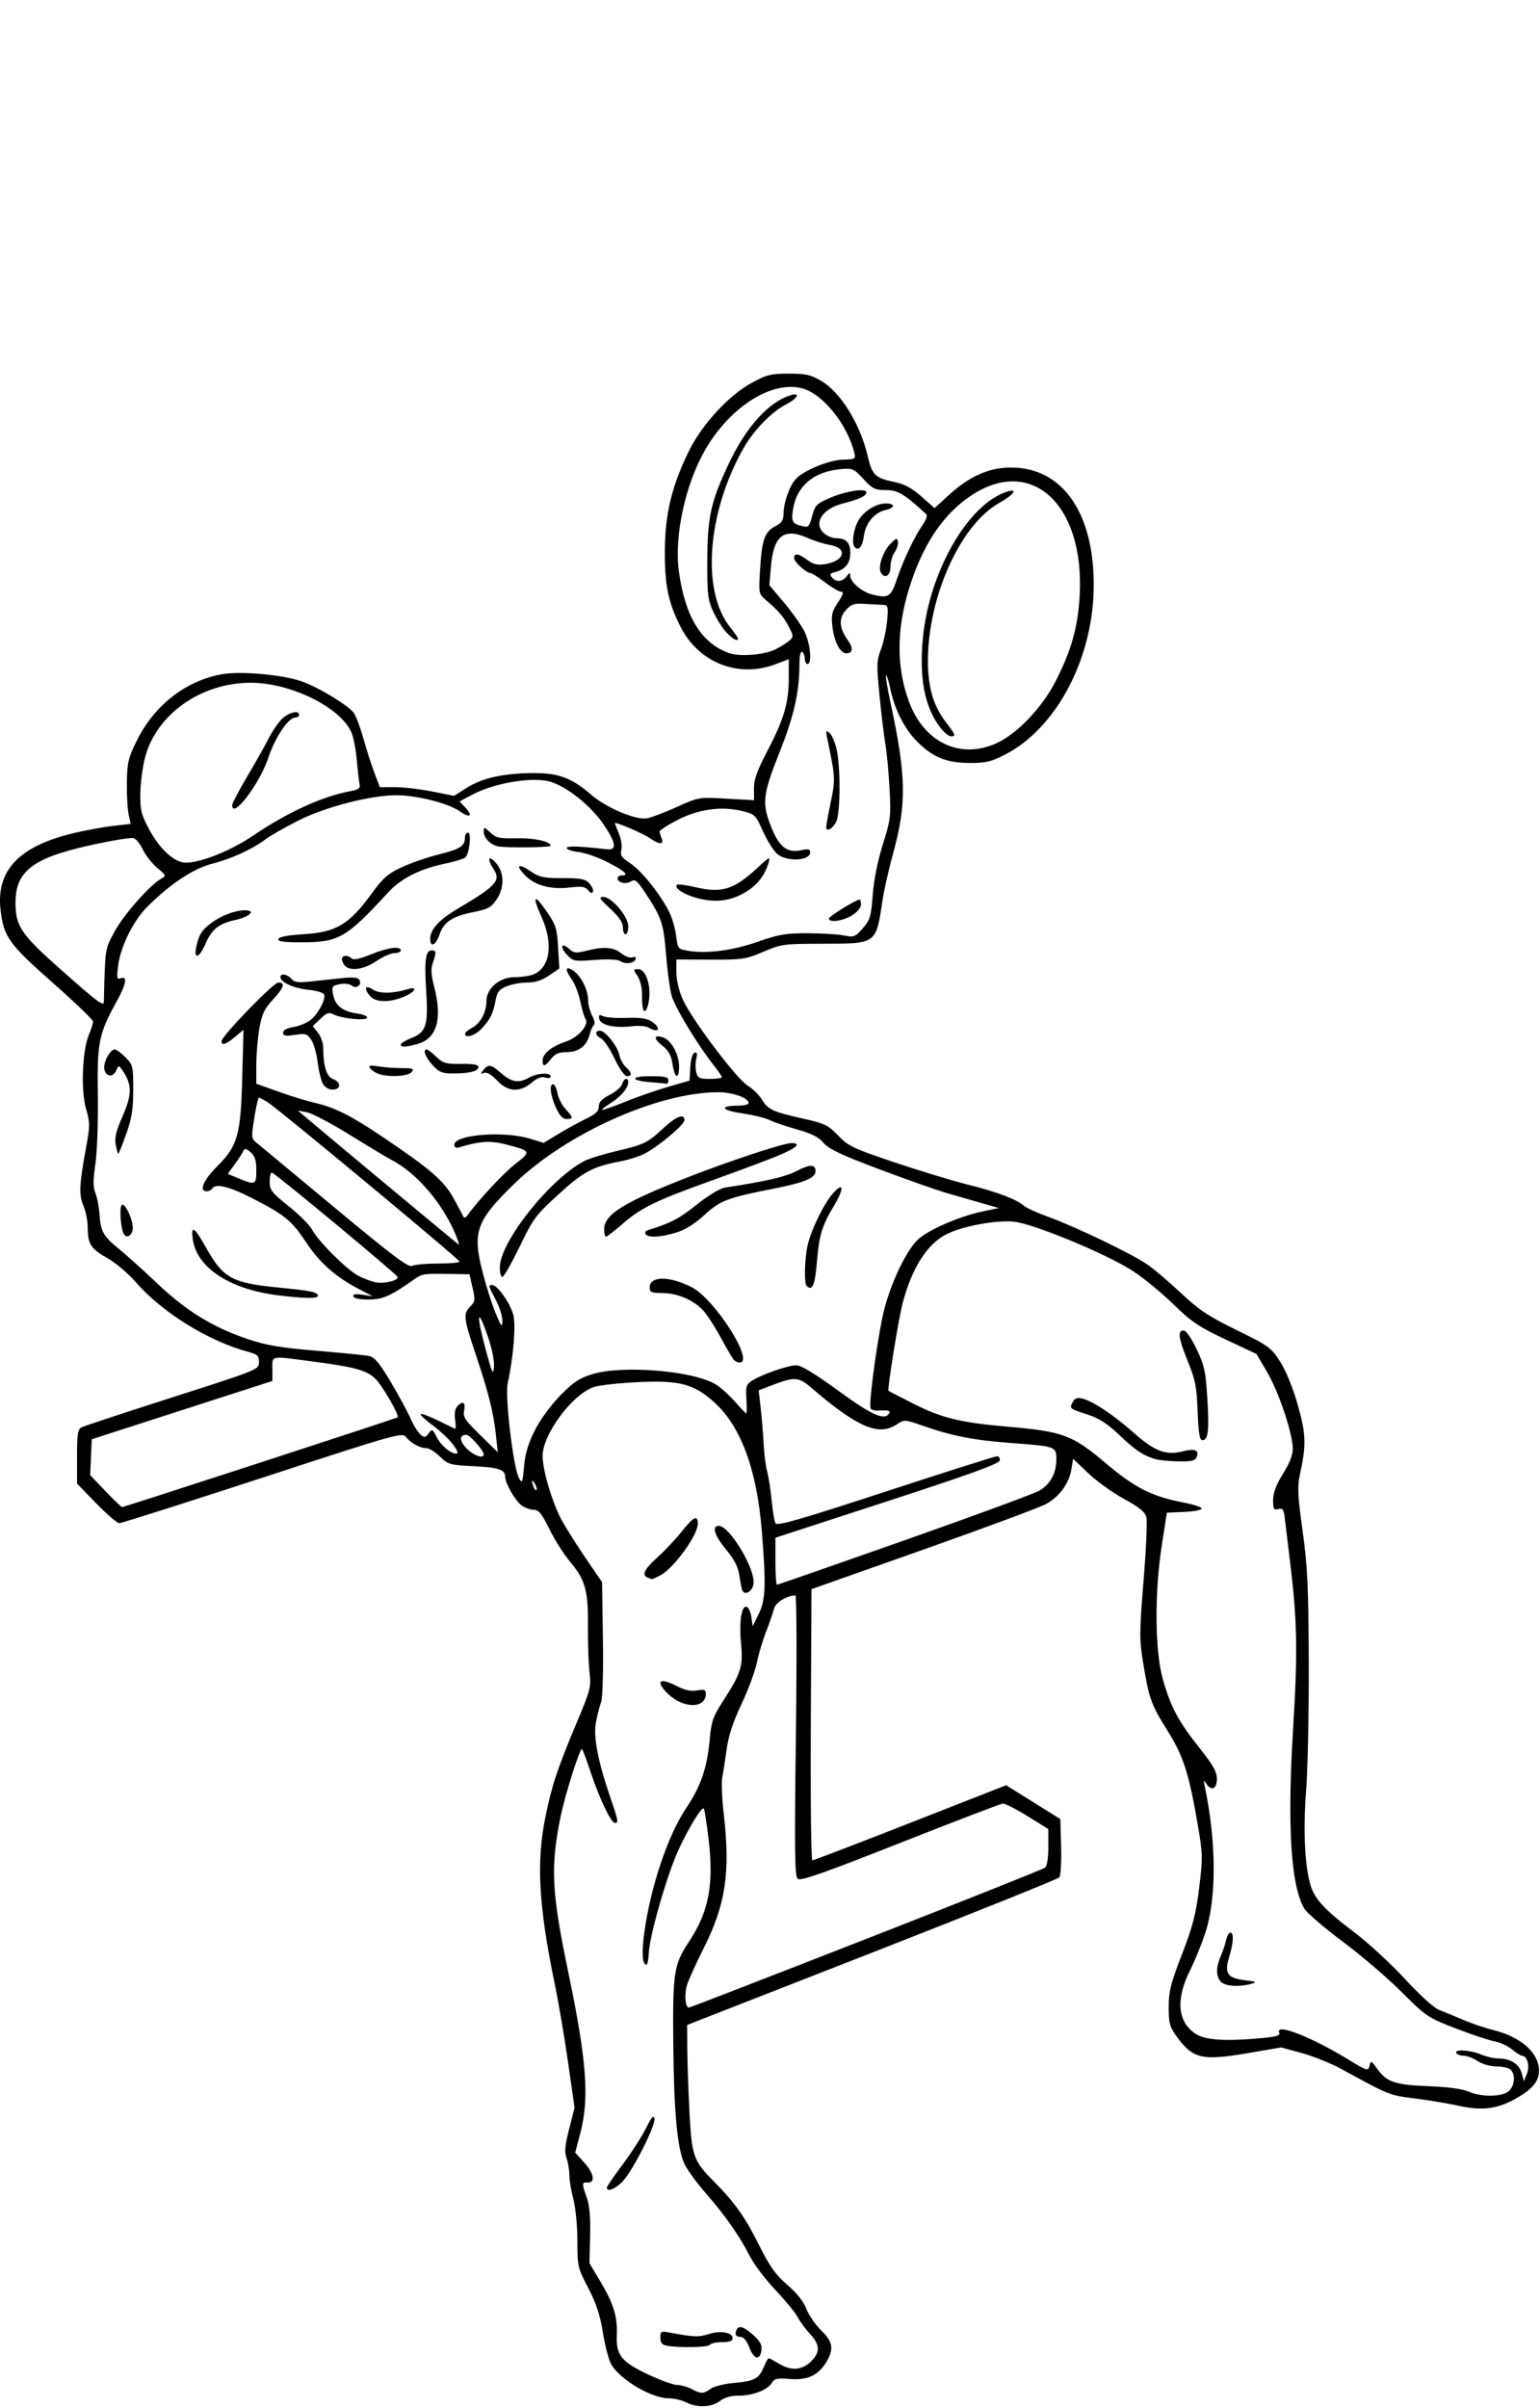 <?xml version="1.0" encoding="UTF-8" standalone="no"?>
<!-- Created with Inkscape (http://www.inkscape.org/) -->

<svg
   xmlns:dc="http://purl.org/dc/elements/1.1/"
   xmlns:cc="http://creativecommons.org/ns#"
   xmlns:rdf="http://www.w3.org/1999/02/22-rdf-syntax-ns#"
   xmlns:svg="http://www.w3.org/2000/svg"
   xmlns="http://www.w3.org/2000/svg"
   xmlns:sodipodi="http://sodipodi.sourceforge.net/DTD/sodipodi-0.dtd"
   xmlns:inkscape="http://www.inkscape.org/namespaces/inkscape"
   width="575.552"
   height="899.756"
   id="svg2"
   version="1.1"
   inkscape:version="0.48.3.1 r9886"
   sodipodi:docname="One-arm-flat-bench-flys-1.svg">
  <defs
     id="defs4" />
  <sodipodi:namedview
     id="base"
     pagecolor="#ffffff"
     bordercolor="#666666"
     borderopacity="1.0"
     inkscape:pageopacity="0.0"
     inkscape:pageshadow="2"
     inkscape:zoom="0.7"
     inkscape:cx="426.27674"
     inkscape:cy="469.96707"
     inkscape:document-units="px"
     inkscape:current-layer="layer1"
     showgrid="false"
     fit-margin-top="0"
     fit-margin-left="0"
     fit-margin-right="0"
     fit-margin-bottom="0"
     inkscape:window-width="1855"
     inkscape:window-height="1056"
     inkscape:window-x="65"
     inkscape:window-y="24"
     inkscape:window-maximized="1" />
  <g
     inkscape:label="Ebene 1"
     inkscape:groupmode="layer"
     id="layer1"
     transform="translate(-196.035,-325.029)">
    <path
       style="fill:#000000"
       d=""
       id="path3414"
       inkscape:connector-curvature="0" />
    <path
       style="fill:#000000"
       d=""
       id="path3412"
       inkscape:connector-curvature="0" />
    <path
       style="fill:#000000"
       d="m 452.466,1222.622 c -1.575,-0.822 -4.5,-1.504 -6.5,-1.516 -6.675,-0.04 -18.677,-7.257 -21.658,-13.022 -0.877,-1.696 -2.223,-6.992 -2.992,-11.77 -1.025,-6.37 -2.476,-10.752 -5.442,-16.431 -3.923,-7.513 -4.044,-8.038 -4.044,-17.54 0,-5.481 -0.661,-12.332 -1.5,-15.554 -0.825,-3.167 -1.5,-7.245 -1.5,-9.061 0,-1.816 -0.474,-4.662 -1.054,-6.324 -0.826,-2.37 -0.617,-4.732 0.967,-10.938 l 2.021,-7.916 -2.421,-16.961 c -1.332,-9.329 -3.586,-22.586 -5.009,-29.461 -5.996,-28.962 -6.905,-45.313 -3.461,-62.216 2.422,-11.887 4.426,-17.92 11.71,-35.266 5.2,-12.383 5.42,-13.26 4.763,-19 -0.379,-3.31 -0.639,-11.044 -0.579,-17.186 0.129,-13.192 -0.98,-17.148 -6.718,-23.967 -2.252,-2.676 -5.703,-8.128 -7.67,-12.115 -2.867,-5.812 -4.026,-7.25 -5.84,-7.25 -1.245,0 -3.27,-0.705 -4.5,-1.566 -2.345,-1.643 -6.209,-8.346 -6.209,-10.772 0,-2.66 -2.504,-3.496 -11.817,-3.945 -8.805,-0.424 -9.487,-0.619 -12.545,-3.583 -1.778,-1.724 -4.029,-3.134 -5.002,-3.134 -2.414,0 -5.824,-1.842 -7.656,-4.137 -1.468,-1.839 -3.256,-1.335 -53.6,15.117 -28.645,9.361 -52.747,17.02 -53.562,17.02 -0.815,0 -4.707,-3.327 -8.65,-7.393 l -7.169,-7.393 0,-10.071 c 0,-8.584 0.258,-10.203 1.75,-10.966 0.963,-0.492 16.262,-5.543 34,-11.225 32.091,-10.28 32.25,-10.344 32.25,-13.102 0,-2.399 -0.552,-2.92 -4.102,-3.876 -14.856,-4 -32.19,-14.767 -41.992,-26.082 -2.733,-3.155 -7.41,-7.113 -10.393,-8.797 -6.331,-3.573 -7.512,-5.367 -7.512,-11.406 0,-2.444 -0.727,-6.183 -1.615,-8.309 -1.754,-4.198 -1.587,-7.643 1.08,-22.237 1.391,-7.612 1.382,-8.859 -0.103,-13.967 -1.975,-6.794 -1.409,-21.735 1.046,-27.611 0.875,-2.095 1.591,-4.337 1.591,-4.983 0,-0.646 -6.804,-7.181 -15.12,-14.521 -16.35,-14.433 -18.285,-17.13 -19.459,-27.139 -1.748,-14.9 7.027,-24.021 27.744,-28.838 4.584,-1.066 11.156,-2.255 14.605,-2.642 l 6.271,-0.704 -0.771,-3.619 c -0.424,-1.99 -0.715,-7.354 -0.647,-11.92 0.11,-7.386 0.521,-9.107 3.731,-15.602 6.532,-13.216 18.336,-22.409 31.825,-24.785 7.047,-1.241 22.682,0.172 29.868,2.701 6.331,2.228 17.699,9.17 19.489,11.902 0.834,1.272 2.392,5.476 3.463,9.341 1.071,3.865 2.892,9.551 4.046,12.636 l 2.098,5.608 5.678,-7.8e-4 c 3.123,-4.2e-4 9.373,0.733 13.889,1.629 l 8.211,1.63 4.789,-3.035 c 5.768,-3.655 13.792,-5.423 24.845,-5.474 9.408,-0.043 14.315,1.794 21.606,8.089 5.766,4.979 16.834,9.612 20.981,8.782 1.707,-0.341 6.732,-2.259 11.166,-4.261 8.024,-3.623 8.112,-3.638 18.377,-3.056 l 10.314,0.584 0,-4.429 c 0,-3.368 1.179,-6.676 4.921,-13.808 6.209,-11.834 8.079,-18.138 8.079,-27.236 l 0,-7.222 -5.011,1.904 c -13.838,5.258 -28.648,-0.596 -35.446,-14.011 -4.593,-9.064 -5.957,-15.722 -5.854,-28.585 0.11,-13.806 2.636,-24.166 9.083,-37.247 4.853,-9.847 14.9,-20.715 23.416,-25.327 5.586,-3.026 7.175,-3.42 13.812,-3.423 6.4,-0.003 8.192,0.404 12.218,2.77 7.162,4.21 14.486,16.07 17.256,27.947 1.672,7.168 2.809,8.282 9.971,9.768 3.788,0.786 6.51,2.244 10.116,5.417 l 4.934,4.341 5.252,-4.8 c 7.728,-7.063 15.036,-10.333 23.162,-10.363 19.188,-0.072 31.019,16.57 31.072,43.708 0.053,27.107 -13.707,53.527 -33.084,63.521 -5.265,2.716 -7.231,3.184 -13.289,3.165 -8.627,-0.027 -13.737,-2.105 -19.607,-7.975 -4.746,-4.746 -8.451,-12.043 -10.07,-19.832 -0.609,-2.931 -1.308,-5.129 -1.553,-4.884 -0.245,0.245 0.465,4.668 1.577,9.829 5.992,27.802 6.169,38.06 0.981,56.884 -1.592,5.775 -3.362,13.65 -3.934,17.5 -2.406,16.202 -2.114,15.994 -22.504,16.015 -14.403,0.015 -15.279,0.134 -22,3 -6.578,2.805 -7.769,2.982 -19.75,2.933 l -12.75,-0.051 0,4.773 c 0,2.84 0.955,6.932 2.358,10.105 3.236,7.316 20.141,29.749 24.319,32.27 1.87,1.128 4.282,3.504 5.362,5.278 2.256,3.709 4.056,4.524 15.753,7.13 7.644,1.703 8.933,2.336 12.662,6.221 3.799,3.957 5.594,4.81 21.099,10.031 9.321,3.139 21.672,6.884 27.447,8.323 10.856,2.705 18.295,5.523 20.968,7.942 0.848,0.767 4.914,2.609 9.037,4.093 9.865,3.552 31.204,13.797 36.945,17.738 2.503,1.718 8.183,6.541 12.624,10.719 6.734,6.335 10.184,8.631 20.793,13.835 12.065,5.918 12.903,6.527 16.288,11.818 2.166,3.387 4.738,9.689 6.544,16.041 3.138,11.031 3.264,14.993 0.832,26.174 -0.99,4.553 -0.834,7.811 1.006,21 1.852,13.274 2.197,20.627 2.307,49.111 0.071,18.425 -0.376,40.025 -0.993,48 -1.138,14.712 -0.523,27.835 1.653,35.277 1.501,5.132 5.516,9.45 16.342,17.579 5.034,3.78 13.52,11.595 18.856,17.367 5.9,6.382 10.995,10.974 13,11.719 1.814,0.674 5.773,2.302 8.798,3.619 3.025,1.317 8.13,3.048 11.345,3.846 10.371,2.575 17.055,8.53 17.055,15.194 0,4.057 -2.676,7.141 -9.345,10.771 -6.515,3.546 -12.245,4.191 -20.652,2.323 -3.797,-0.843 -11.145,-2.068 -16.33,-2.723 -9.691,-1.223 -9.431,-1.119 -27.573,-11.034 -3.85,-2.104 -10.476,-4.776 -14.725,-5.936 l -7.725,-2.111 -12.589,2.153 c -17.038,2.914 -20.442,2.106 -26.532,-6.302 -2.564,-3.539 -2.929,-4.903 -2.929,-10.925 0,-5.857 0.737,-8.788 4.949,-19.686 4.046,-10.468 5.219,-14.991 6.427,-24.78 1.382,-11.192 1.353,-12.708 -0.437,-23.199 -3.355,-19.665 -5.417,-26.106 -11.42,-35.667 -6.118,-9.745 -6.872,-11.853 -9.092,-25.436 -1.412,-8.639 -1.397,-11.261 0.176,-30.538 0.946,-11.598 1.425,-22.266 1.063,-23.707 -0.494,-1.968 -2.583,-3.677 -8.4,-6.869 -4.259,-2.337 -10.276,-6.666 -13.372,-9.619 l -5.629,-5.369 -0.617,3.855 c -0.85,5.319 -4.433,10.26 -9.445,13.027 -2.321,1.281 -23.004,8.969 -45.961,17.084 l -41.741,14.754 -0.259,50.666 c -0.143,27.867 0.117,50.667 0.576,50.667 0.459,0 16.944,-6.316 36.632,-14.036 l 35.797,-14.036 10.127,6.324 10.127,6.324 0.286,10.316 c 0.157,5.674 -0.146,10.832 -0.673,11.462 -0.528,0.63 -32.041,13.296 -70.03,28.146 l -69.071,27 0.063,9 c 0.035,4.95 0.402,15.525 0.817,23.5 0.856,16.452 1.478,18.254 8.87,25.704 8.038,8.102 11.807,13.385 17.09,23.958 4.062,8.128 6.183,11.116 10.598,14.928 3.556,3.07 6.092,6.264 7.128,8.976 0.884,2.315 3.366,5.927 5.515,8.025 4.489,4.384 4.893,7.077 1.81,12.065 -2.991,4.839 -7.061,6.661 -13.659,6.114 -4.565,-0.379 -5.612,-0.146 -6.586,1.462 -1.614,2.664 -7.073,4.768 -12.373,4.768 -2.956,0 -5.331,0.677 -7.013,2 -3.031,2.384 -8.596,2.602 -12.637,0.494 z m 9.204,-5.094 c 1.257,-0.88 5.069,-1.841 8.473,-2.134 7.758,-0.669 9.499,-1.571 11.286,-5.846 0.786,-1.881 1.637,-3.42 1.891,-3.42 0.254,0 1.936,0.898 3.737,1.996 4.576,2.79 8.583,2.561 11.969,-0.683 3.617,-3.465 3.546,-6.308 -0.26,-10.383 -1.686,-1.805 -3.763,-4.631 -4.616,-6.281 -0.853,-1.65 -4.607,-6.228 -8.342,-10.174 -3.735,-3.946 -8.02,-9.605 -9.522,-12.575 -3.762,-7.438 -9.138,-15.124 -16.369,-23.401 -3.363,-3.85 -6.978,-8.8 -8.033,-11 -2.74,-5.715 -4.019,-19.609 -4.233,-46 -0.208,-25.638 0.262,-28.642 5.787,-36.963 7.521,-11.327 9.468,-21.492 7.401,-38.638 -0.69,-5.719 -1.472,-10.771 -1.738,-11.227 -0.797,-1.362 -8.063,11.267 -11.195,19.456 -4.301,11.246 -9.111,28.809 -9.359,34.17 -0.119,2.578 -0.524,4.691 -0.899,4.694 -1.556,0.016 -1.86,-4.381 -0.825,-11.936 2.357,-17.213 8.846,-36.474 15.736,-46.709 5.404,-8.027 7.755,-14.913 8.73,-25.571 0.615,-6.718 1.237,-8.54 4.778,-14 6.948,-10.711 7.748,-13.242 6.92,-21.903 -0.78,-8.162 0.178,-14.26 2.139,-13.613 0.662,0.219 1.433,1.937 1.713,3.818 l 0.509,3.421 2.241,-4.566 c 2.603,-5.304 2.802,-10.537 1.172,-30.859 -1.836,-22.895 -7.732,-39.036 -17.529,-47.991 -7.772,-7.103 -13.1,-8.538 -28.876,-7.775 -6.615,0.32 -13.827,1.099 -16.027,1.732 -7.96,2.29 -19.5,17.581 -19.5,25.837 0,5.448 3.783,18.048 7.302,24.324 1.759,3.136 5.835,9.561 9.059,14.278 l 5.861,8.576 0.311,21.114 c 0.182,12.381 -0.1,22.192 -0.683,23.722 -0.546,1.435 -1.412,4.813 -1.924,7.507 -1.03,5.425 0.76,14.676 5.522,28.527 2.842,8.267 2.982,9.075 1.569,9.075 -1.429,0 -5.611,-8.695 -8.924,-18.555 -1.583,-4.71 -3.09,-8.775 -3.349,-9.034 -0.733,-0.733 -6.418,17.228 -8.101,25.589 -3.759,18.684 -3.286,27.869 2.99,58 6.856,32.916 7.891,46.83 4.456,59.913 l -1.911,7.278 3.492,3.865 c 3.604,3.989 4.112,7.554 1.042,7.305 -2.09,-0.17 -2.107,0.268 -0.212,5.637 1.038,2.941 1.423,7.369 1.25,14.376 l -0.249,10.126 4.176,7 c 4.873,8.168 6.352,13.074 6.047,20.047 -0.319,7.279 1.787,9.884 11.77,14.562 4.567,2.14 9.422,3.891 10.791,3.891 1.369,0 3.777,0.672 5.353,1.494 3.615,1.885 4.393,1.875 7.204,-0.094 z m 14.466,-15.302 c -1.106,-2.817 -2.21,-4.097 -3.531,-4.097 -1.256,0 -1.81,-0.577 -1.598,-1.667 0.546,-2.814 2.472,-2.58 6.281,0.764 2.693,2.365 3.567,3.861 3.344,5.725 -0.494,4.129 -2.731,3.768 -4.496,-0.725 z m -31.056,-0.803 c -1.63,-0.314 -2.25,-1.134 -2.25,-2.977 0,-2.329 0.275,-2.492 3.25,-1.934 9.231,1.732 11.127,1.813 14.722,0.626 4.398,-1.451 9.028,-0.677 9.028,1.51 0,1.057 -1.127,1.481 -3.941,1.481 -2.168,0 -4.219,0.45 -4.559,1 -0.599,0.97 -11.699,1.171 -16.25,0.294 z m -22.248,-59.044 c 9.8e-4,-0.412 2.653,-4.289 5.894,-8.614 3.24,-4.325 7.154,-10.4 8.697,-13.5 2.057,-4.133 2.914,-5.123 3.213,-3.713 0.518,2.439 -7.87,19.107 -11.757,23.363 -2.678,2.932 -6.051,4.306 -6.047,2.464 z m 26.498,-181.806 c -2.893,-1.489 -6.432,-5.145 -6.478,-6.694 -0.039,-1.306 2.425,-0.817 6.516,1.294 2.733,1.41 4.969,1.861 7.211,1.455 2.705,-0.491 3.25,-0.28 3.25,1.256 0,4.24 -4.999,5.52 -10.5,2.689 z m 24.221,-41.138 c -0.256,-0.443 -0.772,-2.921 -1.147,-5.506 -0.51,-3.52 -1.826,-6.091 -5.239,-10.237 -4.145,-5.035 -5.175,-8.562 -2.5,-8.562 4.025,0 13.64,15.977 12.997,21.596 -0.314,2.741 -3.049,4.544 -4.11,2.709 z m -35.471,-4.968 c -2.336,-0.943 -1.26,-3.143 3.73,-7.63 2.739,-2.462 6.799,-6.779 9.023,-9.593 4.408,-5.577 5.999,-6.337 5.993,-2.866 -0.007,4.289 -9.03,16.682 -14.026,19.266 -1.579,0.816 -3.006,1.449 -3.17,1.406 -0.165,-0.043 -0.862,-0.306 -1.55,-0.583 z M 759.608,1106.572 c 2.449,-1.715 3.012,-6.254 1.023,-8.243 -0.66,-0.66 -3.022,-1.203 -5.25,-1.207 -2.358,0 -5.303,-0.837 -7.05,-1.993 -1.65,-1.093 -3.986,-1.99 -5.191,-1.993 -1.205,0 -2.469,-0.457 -2.809,-1.007 -0.947,-1.533 5.076,-1.204 9.154,0.5 1.975,0.825 4.864,1.5 6.421,1.5 4.554,0 7.873,2.041 8.809,5.417 l 0.855,3.083 1.131,-2.816 c 1.149,-2.861 0.103,-6.684 -1.828,-6.684 -0.488,0 -2.16,-1.06 -3.715,-2.356 -1.555,-1.296 -4.538,-2.671 -6.63,-3.055 -2.092,-0.385 -8.617,-2.562 -14.5,-4.838 -10.389,-4.019 -10.973,-4.413 -20.284,-13.695 -5.273,-5.256 -15.198,-13.734 -22.054,-18.84 -6.857,-5.106 -13.25,-10.609 -14.207,-12.229 -5.006,-8.474 -6.398,-30.782 -4.182,-66.987 1.763,-28.792 1.563,-40.458 -1.06,-62 -0.837,-6.875 -1.742,-14.365 -2.012,-16.644 -0.415,-3.515 -0.786,-4.067 -2.444,-3.633 -1.689,0.442 -1.955,-0.011 -1.955,-3.336 0,-2.695 1.114,-5.649 3.722,-9.867 2.558,-4.137 3.695,-7.117 3.635,-9.527 -0.146,-5.866 -5.268,-21.087 -9.542,-28.353 l -4.035,-6.861 -11.551,-5.427 c -9.984,-4.691 -12.648,-6.492 -19.64,-13.279 -4.449,-4.319 -11.246,-9.88 -15.105,-12.359 -9.994,-6.42 -36.962,-17.584 -44.34,-18.355 -6.617,-0.692 -19.253,1.662 -25.239,4.7 -7.278,3.695 -12.982,12.732 -16.427,26.028 -1.515,5.845 -5.717,32.051 -5.209,32.482 0.127,0.108 4.374,2.295 9.438,4.859 10.456,5.296 17.558,7.022 35.081,8.527 20.522,1.762 24.26,3.139 36.365,13.395 11.208,9.496 17.562,12.712 29.64,15.001 3.461,0.656 6.386,1.633 6.5,2.172 0.114,0.539 -2.76,1.111 -6.39,1.272 l -6.598,0.292 -1.902,12.208 c -2.76,17.716 -2.588,39.565 0.395,50.017 2.985,10.458 5.792,15.732 13.621,25.588 5.201,6.548 6.582,9.001 6.582,11.695 0,3.784 -2.108,4.655 -4.013,1.658 -0.941,-1.479 -1.028,-1.347 -0.566,0.858 4.463,21.299 4.511,42.286 0.126,55.349 -1.409,4.196 -3.897,10.276 -5.53,13.51 -5.444,10.785 -4.772,19.269 1.881,23.746 3.676,2.474 11.255,2.966 25.268,1.643 5.311,-0.502 6.551,-0.93 6.1,-2.105 -1.349,-3.516 12.13,1.762 25.734,10.077 7.199,4.4 7.521,4.497 8.035,2.422 0.506,-2.044 0.66,-1.986 2.829,1.059 3.576,5.022 6.642,6.066 19.262,6.558 7.24,0.282 12.646,1.009 14.874,2 4.549,2.022 11.946,2.061 14.777,0.077 z m -107.206,-41.015 c -1.957,-1.957 -2.004,-5.373 -0.133,-9.645 0.791,-1.806 1.7,-4.521 2.019,-6.034 0.319,-1.512 1.022,-2.75 1.561,-2.75 1.384,0 1.2,3.707 -0.455,9.161 -1.854,6.109 -0.649,7.842 5.997,8.622 4.125,0.484 4.527,0.698 2.439,1.299 -4.461,1.283 -9.797,0.978 -11.429,-0.653 z M 627.772,870.18 c -4.618,-1.401 -7.361,-3.243 -13.442,-9.025 -4.313,-4.101 -7.546,-6.209 -11.5,-7.499 -7.215,-2.354 -7.179,-2.325 -5.921,-4.676 0.842,-1.572 1.683,-1.879 3.753,-1.369 3.876,0.957 11.68,6.174 19.149,12.802 7.716,6.847 12,8.471 18.197,6.898 4.634,-1.176 6.267,-0.507 5.248,2.15 -0.507,1.32 -1.919,1.649 -6.783,1.581 -3.379,-0.047 -7.294,-0.435 -8.701,-0.862 z m 15.861,-17.802 c -0.359,-9.211 -0.876,-11.87 -3.611,-18.576 -3.537,-8.67 -3.962,-11.674 -1.653,-11.674 0.918,0 2.879,2.797 4.86,6.929 2.937,6.129 3.403,8.264 4.032,18.487 0.744,12.086 0.32,15.584 -1.888,15.584 -0.988,0 -1.428,-2.716 -1.741,-10.75 z M 519.735,1049.489 c 36.077,-14.102 66.158,-26.082 66.845,-26.622 0.779,-0.612 1.25,-3.52 1.25,-7.715 l 0,-6.732 -7.75,-4.815 c -4.263,-2.648 -8.425,-4.762 -9.25,-4.697 -0.825,0.065 -18.095,6.675 -38.377,14.687 -28.765,11.364 -37.18,14.317 -38.256,13.425 -1.155,-0.959 -1.27,-9.638 -0.71,-53.517 0.368,-28.805 0.29,-52.373 -0.173,-52.373 -3.152,0 -7.425,2.639 -7.978,4.928 -0.342,1.415 -1.677,5.272 -2.967,8.572 -1.29,3.3 -2.873,8.6 -3.519,11.778 -0.646,3.178 -3.213,10.083 -5.706,15.346 -3.127,6.601 -4.836,11.786 -5.513,16.722 -0.54,3.935 -1.282,8.675 -1.65,10.533 -0.368,1.858 -0.137,7.933 0.514,13.5 2.575,22.043 0.77,34.136 -7.554,50.611 -2.643,5.231 -5.367,11.222 -6.053,13.313 -1.169,3.563 -0.805,8.697 0.616,8.697 0.35,0 30.153,-11.538 66.231,-25.64 z m 14.434,-148.976 c 25.939,-9.139 48.634,-17.507 50.435,-18.597 4.065,-2.458 6.226,-6.492 6.226,-11.621 0,-4.832 -0.094,-4.865 -17.165,-6.139 -13.711,-1.023 -21.815,-2.61 -32.65,-6.396 -6.879,-2.403 -6.977,-2.409 -9.817,-0.536 -6.87,4.529 -14.719,1.126 -32.368,-14.035 -4.202,-3.609 -6.072,-3.73 -13.538,-0.873 l -5.716,2.187 0.751,6.563 c 0.413,3.609 0.903,9.6 1.088,13.312 0.185,3.712 0.791,8.437 1.346,10.5 0.555,2.063 1.308,6.972 1.674,10.91 0.366,3.938 1.025,7.743 1.466,8.456 0.618,0.999 10.044,-1.73 41.137,-11.91 22.184,-7.263 40.921,-13.206 41.637,-13.206 0.716,0 1.156,0.731 0.978,1.625 -0.236,1.189 -11.537,5.276 -42.073,15.219 l -41.75,13.594 0,8.78 c 0,4.829 0.265,8.781 0.589,8.781 0.324,0 21.811,-7.477 47.75,-16.616 z M 293.28,871.505 c 28.078,-9.143 51.192,-16.748 51.366,-16.899 0.789,-0.687 -5.925,-12.252 -8.471,-14.592 -3.349,-3.078 -7.73,-4.252 -23.659,-6.34 -15.82,-2.074 -14.686,-2.297 -14.686,2.895 l 0,4.44 -26.75,8.617 c -14.713,4.739 -29.9,9.64 -33.75,10.89 l -7,2.273 -0.296,6.696 -0.296,6.696 5.698,5.974 c 3.134,3.286 5.945,5.974 6.246,5.974 0.301,0 23.52,-7.481 51.598,-16.624 z m 102.672,7.949 c -1.179,-2.027 -1.464,-1.378 -0.499,1.136 0.343,0.894 0.834,1.414 1.092,1.157 0.257,-0.257 -0.009,-1.289 -0.593,-2.293 z m -0.046,-20.009 c 1.983,-3.927 5.968,-9.38 9.47,-12.96 4.921,-5.03 7.154,-6.523 12,-8.018 11.291,-3.484 37.796,-1.289 46.175,3.824 1.772,1.081 4.978,3.962 7.126,6.402 2.148,2.44 4.073,4.437 4.279,4.438 0.206,7.5e-4 0.224,-2.398 0.041,-5.331 -0.292,-4.68 -0.047,-5.518 2,-6.847 3.583,-2.327 13.587,-5.825 16.62,-5.812 1.834,0.008 6.922,3.083 15.712,9.496 12.553,9.158 17.282,11.272 19,8.492 0.645,-1.044 -0.518,-1.338 -4.154,-1.052 -1.185,0.093 -2.425,-0.267 -2.755,-0.802 -0.756,-1.222 1.879,-21.656 4.373,-33.918 2.15,-10.573 8.203,-24.028 13.004,-28.905 3.594,-3.652 15.554,-8.93 24.443,-10.787 l 6.09,-1.273 -6,-1.72 c -3.3,-0.946 -9.15,-2.627 -13,-3.736 -3.85,-1.109 -15.325,-5.145 -25.5,-8.97 -14.448,-5.431 -19.048,-7.601 -21,-9.91 -1.849,-2.187 -4.452,-3.504 -10,-5.06 -4.125,-1.157 -8.714,-2.725 -10.197,-3.484 -1.483,-0.76 -6.136,-1.893 -10.341,-2.518 -7.868,-1.17 -8.57,-2.821 -1.213,-2.852 2.062,-0.008 3.75,-0.454 3.75,-0.99 0,-1.906 -5.984,-4.026 -11.362,-4.026 -22.587,0 -57.08,15.524 -76.44,34.404 -13.988,13.641 -15.46,17.746 -11.689,32.596 1.327,5.225 3.536,12.2 4.91,15.5 2.198,5.28 2.502,5.628 2.54,2.899 0.023,-1.706 -1.083,-5.217 -2.458,-7.803 -2.882,-5.421 -2.925,-5.608 -1.25,-5.56 1.894,0.055 6.632,6.813 7.789,11.108 1.027,3.816 0.025,16.093 -2.087,25.554 -1.095,4.906 2.101,31.744 4.23,35.521 1.173,2.081 1.338,1.693 1.878,-4.421 0.425,-4.807 1.56,-8.62 4.016,-13.482 z m 74.19,-26.566 c -0.538,-0.688 -2.688,-4.4 -4.778,-8.25 -2.089,-3.85 -4.966,-8.294 -6.393,-9.876 -3.561,-3.948 -9.67,-6.576 -15.345,-6.602 -4.095,-0.019 -4.75,-0.301 -4.75,-2.047 0,-4.382 7.301,-4.436 15.738,-0.116 8.641,4.424 23.714,28.141 17.884,28.141 -0.758,0 -1.818,-0.562 -2.357,-1.25 z m 27.401,-27.417 c -1.006,-1.006 -0.754,-10.241 0.419,-15.333 1.354,-5.879 6.299,-15.857 9.65,-19.471 3.951,-4.261 3.933,-1.402 -0.032,5.209 -4.238,7.066 -5.355,10.709 -6.113,19.928 -0.774,9.419 -1.755,11.836 -3.924,9.667 z m -114.667,-6.862 c 0,-9.531 18.895,-33.278 31.691,-39.828 1.755,-0.899 7.082,-2.541 11.837,-3.65 10.382,-2.421 11.631,-3.031 17.679,-8.633 4.768,-4.417 7.793,-5.548 7.793,-2.915 0,1.699 -9.776,9.89 -14.96,12.535 -1.982,1.011 -6.064,2.301 -9.071,2.866 -10.203,1.919 -13.768,3.827 -23.119,12.377 -8.467,7.742 -9.403,9.005 -14.476,19.527 -2.983,6.188 -5.862,11.25 -6.398,11.25 -0.536,0 -0.975,-1.588 -0.975,-3.529 z m 39,-14.284 c 0,-5.574 7.417,-10.15 31.848,-19.647 15.907,-6.184 35.235,-12.54 38.133,-12.54 3.942,0 1.919,1.854 -5.232,4.796 -3.987,1.64 -14.45,5.56 -23.25,8.71 -21.904,7.842 -27.585,10.561 -34.342,16.438 -3.197,2.781 -6.116,5.056 -6.486,5.056 -0.37,0 -0.672,-1.266 -0.672,-2.813 z m 15.496,1.806 c -0.342,-0.554 -0.031,-1.19 0.691,-1.415 8.703,-2.701 11.68,-4.243 18.217,-9.438 4.594,-3.651 8.904,-6.248 10.857,-6.543 15.087,-2.277 22.575,-4.015 26.784,-6.217 4.878,-2.551 6.954,-2.505 6.954,0.155 0,2.483 -4.204,4.234 -15.5,6.453 -17.487,3.436 -20.076,4.422 -26.132,9.957 -3.695,3.377 -7.151,5.506 -10.606,6.532 -5.916,1.757 -10.373,1.961 -11.266,0.515 z m -60.496,82.351 c 0,-1.463 -5.198,-7.344 -6.492,-7.344 -2.717,0 -2.687,2.204 0.07,5.081 2.495,2.604 6.422,3.988 6.422,2.263 z m -11.571,-3.849 c -1.47,-1.927 -4.889,-5.131 -7.598,-7.12 -2.709,-1.988 -4.693,-3.847 -4.409,-4.131 0.284,-0.284 3.117,0.759 6.297,2.317 3.18,1.558 6.092,2.979 6.472,3.158 0.38,0.179 0.434,-1.256 0.121,-3.189 -0.348,-2.145 -0.082,-4.102 0.682,-5.022 2.003,-2.414 3.309,-1.769 2.69,1.328 -0.497,2.486 0.243,3.629 5.99,9.25 l 6.557,6.414 -0.687,-6.452 c -0.897,-8.422 -2.782,-15.928 -7.602,-30.272 -4.509,-13.416 -4.686,-15.03 -1.954,-17.761 1.802,-1.802 1.879,-2.45 0.828,-7 l -1.157,-5.014 -7.578,-0.118 c -9.575,-0.15 -10.08,-0.074 -12.955,1.947 -9.017,6.34 -11.711,7.544 -17.028,7.607 -3.353,0.04 -5.56,-0.39 -5.816,-1.134 -0.293,-0.853 0.688,-1.038 3.404,-0.644 l 3.816,0.554 -5,-2.592 c -8.698,-4.509 -14.82,-9.884 -19.741,-17.331 -5.513,-8.342 -8.053,-10.434 -20.259,-16.68 -8.728,-4.467 -13.727,-5.67 -15,-3.609 -0.34,0.55 -1.266,1 -2.059,1 -3.008,0 -1.24,-4.158 3.995,-9.392 7.647,-7.647 8.758,-11.644 9.321,-33.533 l 0.448,-17.425 -3.179,2.675 c -3.371,2.836 -5.025,3.363 -5.025,1.6 0,-1.893 19.402,-21.925 21.235,-21.925 2.732,0 2.116,1.896 -2.104,6.473 -3.173,3.442 -4.072,5.366 -5,10.694 -0.622,3.573 -1.131,9.68 -1.131,13.57 l 0,7.074 8.25,2.959 c 4.537,1.628 10.725,3.524 13.75,4.215 7.209,1.646 13.42,4.765 25,12.557 17.989,12.104 23.089,16.496 26.659,22.959 1.823,3.3 3.512,6.45 3.752,7 0.252,0.578 0.841,0.422 1.395,-0.369 3.772,-5.386 13.588,-15.939 18.01,-19.362 6.029,-4.667 5.939,-4.849 -3.609,-7.295 -5.781,-1.481 -9.682,-1.229 -17.457,1.13 -1.135,0.344 -1.75,-0.007 -1.75,-0.998 0,-3.807 18.634,-5.262 28.437,-2.221 l 4.937,1.532 5.563,-3.364 c 3.059,-1.85 7.7,-4.396 10.313,-5.658 3.607,-1.742 4.75,-2.843 4.75,-4.574 0,-1.664 1.112,-2.848 4.114,-4.379 2.263,-1.154 4.34,-2.964 4.617,-4.02 0.561,-2.146 2.269,-2.631 2.269,-0.644 0,2.125 -2.794,5.432 -6.552,7.755 -1.954,1.208 -3.402,2.347 -3.217,2.532 0.185,0.185 4.081,-1.174 8.658,-3.019 4.577,-1.846 11.854,-4.376 16.17,-5.623 l 7.848,-2.268 0.296,-4.998 c 0.176,-2.977 0.819,-5.171 1.59,-5.425 0.938,-0.309 1.114,0.288 0.642,2.171 -0.359,1.429 -0.37,3.723 -0.025,5.098 0.553,2.201 1.163,2.5 5.108,2.5 2.465,0 4.481,-0.273 4.481,-0.606 0,-0.333 -1.291,-2.246 -2.869,-4.25 -6.483,-8.234 -14.909,-22.207 -15.998,-26.53 -0.639,-2.54 -1.554,-9.489 -2.033,-15.443 -0.913,-11.36 -1.655,-13.52 -7.856,-22.859 -2.95,-4.443 -3.708,-5.039 -5.215,-4.098 -1.921,1.2 -5.028,0.469 -5.028,-1.183 0,-0.567 0.675,-1.031 1.5,-1.031 2.984,0 1.367,-1.565 -5.037,-4.877 -3.592,-1.857 -8.54,-3.603 -10.996,-3.88 -2.456,-0.277 -4.466,-0.947 -4.466,-1.49 0,-0.873 4.821,-0.726 14.969,0.458 3.866,0.451 3.553,-2.202 -1.075,-9.133 -4.714,-7.059 -14.062,-14.508 -20.322,-16.194 -6.685,-1.8 -20.703,0.59 -28.839,4.916 l -4.767,2.535 2.187,2.328 c 3.008,3.202 1.642,4.039 -2.166,1.327 -4.131,-2.942 -15.997,-5.955 -23.488,-5.965 -9.868,-0.013 -26.791,4.36 -37,9.56 -4.95,2.522 -10.35,5.608 -12,6.857 -4.921,3.728 -12.856,7.372 -19.908,9.143 -7.058,1.773 -15.799,7.566 -24.414,16.182 -5.186,5.186 -10.011,15.02 -10.851,22.119 -0.534,4.513 -0.406,5.079 1.031,4.528 2.631,-1.01 2.009,2.229 -1.728,8.988 -6.495,11.749 -7.161,15.109 -6.86,34.596 0.15,9.677 -0.253,21.157 -0.901,25.679 -0.893,6.236 -0.894,8.85 -0.004,11 0.642,1.551 1.33,5.111 1.529,7.91 0.462,6.499 1.429,8.216 7.303,12.977 2.641,2.141 9.09,7.952 14.33,12.913 10.857,10.279 20.747,16.352 33.784,20.745 6.936,2.337 12.117,3.214 25.688,4.348 9.35,0.781 18.198,1.674 19.663,1.984 2.067,0.438 3.883,2.619 8.118,9.754 3,5.054 6.341,11.215 7.425,13.69 1.083,2.475 2.732,5.129 3.663,5.898 1.472,1.215 1.87,1.158 3.038,-0.44 1.262,-1.726 1.444,-1.647 2.963,1.291 1.714,3.315 5.192,6.251 7.403,6.251 0.849,0 0.363,-1.265 -1.345,-3.504 z m -64.619,-55.539 c -18.526,-2.16 -31.108,-10.306 -32.553,-21.073 -0.738,-5.5 0.606,-4.607 5.074,3.375 6.234,11.135 9.642,13.011 26.668,14.68 12.624,1.238 15,1.733 15,3.128 0,1.059 -4.462,1.024 -14.19,-0.11 z m -58.263,-22.88 c -1.346,-2.178 -1.857,-11.077 -0.636,-11.077 1.532,0 4.294,6.576 3.894,9.274 -0.342,2.312 -2.281,3.385 -3.259,1.803 z m -3.091,-33.457 c -0.483,-2.574 0.128,-5.115 2.56,-10.657 3.476,-7.919 3.556,-11.633 0.358,-16.514 -1.77,-2.701 -1.782,-2.703 -2.747,-0.54 -1.228,2.753 -4.024,2.297 -4.455,-0.726 -0.354,-2.485 2.214,-7.182 3.927,-7.182 0.58,0 2.369,1.315 3.977,2.923 2.806,2.806 2.923,3.291 2.923,12.093 0,7.357 -0.52,10.634 -2.63,16.577 -1.446,4.074 -2.776,7.407 -2.955,7.407 -0.179,0 -0.61,-1.521 -0.959,-3.38 z m 164.517,-13.87 c -2.076,-4.574 -2.562,-8.75 -1.018,-8.75 0.525,0 1.237,1.507 1.583,3.35 0.346,1.842 1.716,4.523 3.045,5.956 2.947,3.178 2.998,3.694 0.368,3.694 -1.441,0 -2.621,-1.261 -3.978,-4.25 z m -87.131,-9 c -0.676,-1.238 -1.543,-4.843 -1.927,-8.011 -0.384,-3.169 -1.448,-6.905 -2.364,-8.303 -1.506,-2.298 -2.091,-2.478 -6.108,-1.875 -3.562,0.534 -4.442,0.372 -4.442,-0.82 0,-0.95 1.387,-1.708 3.85,-2.101 2.117,-0.339 4.977,-1.502 6.355,-2.586 2.858,-2.248 5.834,-7.789 5.146,-9.581 -0.254,-0.662 -2.947,-1.46 -5.984,-1.774 -5.436,-0.561 -10.367,-2.807 -10.367,-4.721 0,-1.547 2.623,-1.136 4.099,0.642 1.077,1.298 2.489,1.496 7.122,1 3.178,-0.34 8.417,-0.901 11.642,-1.245 4.107,-0.439 6.087,-0.263 6.613,0.587 1.15,1.86 -1.08,3.613 -2.79,2.193 -0.812,-0.674 -2.697,-0.902 -4.494,-0.542 -2.836,0.567 -3.048,0.882 -2.534,3.754 0.746,4.169 3.478,6.382 8.876,7.192 2.575,0.386 4.187,1.088 3.829,1.667 -0.721,1.166 -9.719,0.19 -12.636,-1.371 -1.557,-0.833 -2.479,-0.505 -4.785,1.704 l -2.856,2.736 1.957,2.489 c 1.077,1.369 1.962,3.89 1.968,5.604 0.025,6.928 1.214,10.75 3.633,11.67 3.164,1.203 3.089,3.945 -0.109,3.945 -1.525,0 -2.933,-0.858 -3.694,-2.25 z m 65.1,-1.165 c -2.088,-2.214 -3.787,-3.203 -4.831,-2.813 -1.396,0.522 -1.427,0.377 -0.238,-1.085 1.893,-2.327 2.845,-2.142 6.78,1.313 3.742,3.286 6.519,3.688 10.347,1.5 2.949,-1.686 8,-1.959 8,-0.433 0,0.616 -0.854,0.796 -2.019,0.427 -1.373,-0.436 -2.997,0.182 -5.077,1.933 -4.468,3.76 -8.894,3.472 -12.963,-0.842 z m 57.559,0.675 c -7.803,-0.593 -7.95,-2.26 -0.2,-2.26 5.289,0 6.7,0.316 6.7,1.5 0,0.825 -0.338,1.419 -0.75,1.32 -0.412,-0.099 -3,-0.351 -5.75,-0.56 z m -102.148,-3.253 c -1.181,-0.477 -2.489,-1.418 -2.905,-2.093 -0.572,-0.926 0.198,-1.068 3.148,-0.581 2.148,0.355 6.098,0.65 8.778,0.656 4.217,0.01 4.705,0.213 3.628,1.511 -1.376,1.658 -9.035,1.965 -12.648,0.507 z m 88.572,-5.511 c -1.69,-3.578 -3.94,-6.968 -4.999,-7.535 -2.248,-1.203 -2.553,-2.96 -0.514,-2.96 1.999,0 6.589,5.749 7.257,9.089 0.309,1.545 1.41,3.577 2.447,4.515 2.271,2.055 2.423,3.396 0.384,3.396 -0.866,0 -2.801,-2.752 -4.575,-6.505 z m 21.632,2.033 c -0.508,-3.388 -1.437,-5.072 -3.833,-6.947 -3.382,-2.647 -3.246,-4.199 0.27,-3.083 3.01,0.955 5.998,6.309 6.003,10.752 0.005,5.192 -1.625,4.709 -2.44,-0.722 z m -89.655,0.366 c -2.695,-2.885 -3.821,-5.894 -2.206,-5.894 0.382,0 1.989,1.238 3.571,2.75 2.556,2.445 3.589,2.74 9.305,2.657 4.46,-0.064 6.429,0.283 6.429,1.133 0,1.578 -3.252,2.429 -9.349,2.446 -4.144,0.012 -5.271,-0.438 -7.75,-3.092 z m 41.099,-1.739 c 0,-2.595 3.275,-5.257 8.72,-7.089 4.754,-1.599 8.86,-6.441 7.264,-8.566 -0.413,-0.55 -1.26,-3.415 -1.882,-6.366 -0.622,-2.951 -2.025,-6.621 -3.117,-8.154 -2.743,-3.853 -2.552,-5.397 0.428,-3.444 2.914,1.909 5.584,7.216 5.592,11.116 0.003,1.567 0.692,4.164 1.53,5.771 0.838,1.607 1.13,3.182 0.648,3.5 -0.482,0.318 -1.182,1.827 -1.556,3.353 -1.066,4.353 -4.083,6.725 -8.556,6.725 -2.998,0 -4.393,0.592 -5.894,2.5 -2.341,2.976 -3.179,3.149 -3.179,0.655 z m -53,-6.003 c 0,-0.467 1.797,-1.554 3.993,-2.417 5.526,-2.171 6.329,-4.787 5.487,-17.875 -0.727,-11.305 -0.228,-14.86 2.087,-14.86 1.706,0 1.769,0.738 0.398,4.669 -0.773,2.218 -0.647,4.456 0.5,8.859 3.142,12.064 1.028,19.407 -6.163,21.404 -4.614,1.281 -6.302,1.34 -6.302,0.219 z m 24,-3.983 c 0,-0.457 1.163,-1.454 2.585,-2.215 3.184,-1.704 5.415,-5.825 5.415,-10.003 0,-4.773 4.92,-8.951 10.541,-8.951 2.381,0 5.46,-0.43 6.842,-0.955 6.395,-2.431 7.758,-11.459 3.243,-21.473 -3.632,-8.055 -2.849,-8.995 1.832,-2.198 3.518,5.108 3.915,6.348 4.33,13.507 l 0.456,7.883 -3.854,2.619 c -2.68,1.821 -5.163,2.619 -8.154,2.619 -2.365,0 -5.834,0.641 -7.708,1.424 -2.782,1.163 -3.535,2.127 -4.1,5.25 -0.87,4.817 -2.007,7.113 -5.237,10.576 -2.41,2.584 -6.191,3.756 -6.191,1.919 z m 68.636,-2.313 c -1.058,-0.615 -3.87,-0.834 -6.5,-0.506 -6.274,0.781 -11.53,-0.441 -11.981,-2.786 -0.288,-1.497 9.6e-4,-1.685 1.494,-0.973 1.018,0.486 4.953,0.767 8.744,0.624 4.89,-0.184 7.577,0.189 9.25,1.285 3.842,2.517 2.932,4.643 -1.007,2.355 z m -1.93,-6.523 c -0.351,-0.569 -0.598,-3.057 -0.549,-5.53 0.055,-2.722 -0.596,-5.543 -1.649,-7.15 -1.683,-2.569 -1.675,-2.654 0.278,-2.654 2.307,0 4.255,4.42 4.143,9.399 -0.088,3.898 -1.369,7.316 -2.224,5.934 z m -102.051,-5.162 c -2.614,-2.888 -2.074,-4.492 0.865,-2.566 2.487,1.63 7.519,1.57 13.23,-0.158 3.922,-1.186 2.456,1.253 -1.77,2.944 -5.358,2.144 -10.265,2.056 -12.325,-0.22 z m -9.455,-11.371 c -0.66,-0.66 -1.2,-1.785 -1.2,-2.5 0,-1.543 2.181,-1.719 3.608,-0.292 0.677,0.677 3.033,0.185 7.18,-1.5 6.391,-2.597 11.212,-3.245 11.212,-1.508 0,0.55 -1.057,1 -2.35,1 -1.292,0 -4.33,1.342 -6.75,2.982 -4.59,3.11 -9.626,3.893 -11.7,1.818 z m 102.8,-1.819 c -0.919,-0.631 -4.601,-0.791 -9.5,-0.414 -7.689,0.593 -8.094,0.516 -10.421,-1.972 -2.802,-2.996 -2.058,-4.791 0.883,-2.13 1.717,1.554 2.558,1.64 6.449,0.661 6.541,-1.647 9.984,-1.39 12.983,0.969 1.465,1.153 3.364,1.827 4.218,1.499 0.976,-0.375 1.401,-0.131 1.142,0.654 -0.536,1.626 -3.841,2.047 -5.755,0.732 z m -158.461,-5.231 c 1.001,-4.664 2.071,-6.359 5.725,-9.071 3.672,-2.726 8.877,-4.679 12.469,-4.679 4.289,0 1.872,2.43 -3.634,3.653 -6.249,1.388 -8.738,3.41 -11.193,9.097 -2.211,5.122 -4.391,5.769 -3.367,1 z m 87.461,-3.032 c 0,-3.568 3.229,-7.117 10.28,-11.298 14.592,-8.653 16.22,-10.481 13.303,-14.934 -2.468,-3.766 -1.799,-5.303 0.949,-2.18 3.208,3.646 3.291,9.178 0.207,13.754 -1.941,2.881 -3.178,3.539 -8.75,4.657 -7.705,1.546 -10.943,3.693 -12.487,8.279 -1.384,4.112 -3.502,5.154 -3.502,1.723 z m -56.754,0.032 c 0.27,-0.819 3.49,-1.435 9.333,-1.787 12.261,-0.738 17.099,-3.617 25.509,-15.18 4.241,-5.83 6.062,-7.426 11.236,-9.844 3.396,-1.587 9.733,-3.773 14.082,-4.858 7.912,-1.973 9.549,-3.056 9.578,-6.332 0.008,-0.963 0.525,-1.75 1.147,-1.75 1.352,0 0.554,7.714 -0.954,9.223 -0.539,0.539 -4.062,1.62 -7.829,2.401 -9.152,1.899 -16.302,5.516 -20.988,10.619 -15.646,17.036 -18.51,18.703 -32.194,18.735 -7.028,0.017 -9.231,-0.287 -8.921,-1.228 z m 128.754,-4.358 c 0,-1.83 -1.417,-3.915 -4.75,-6.989 -3.972,-3.663 -4.401,-4.383 -2.616,-4.392 3.151,-0.016 9.366,7.278 9.366,10.992 0,1.648 -0.45,2.997 -1,2.997 -0.55,0 -1,-1.174 -1,-2.608 z m -12.973,-13.859 c -1.145,-1.38 -2.43,-1.567 -7.074,-1.028 -7.071,0.821 -12.918,-0.815 -16.581,-4.638 -3.651,-3.811 -2.498,-4.57 2.15,-1.416 3.272,2.22 4.816,2.549 11.962,2.549 6.854,0 8.495,0.32 9.963,1.942 0.967,1.068 1.582,2.468 1.368,3.11 -0.258,0.772 -0.863,0.597 -1.789,-0.519 z m -33.599,-16.386 c -2.813,-0.515 -5.429,-3.154 -5.429,-5.476 0,-1.947 0.088,-1.936 2.46,0.292 2.158,2.028 3.371,2.29 9.876,2.139 6.619,-0.153 12.664,1.187 12.664,2.808 0,0.63 -16.343,0.827 -19.571,0.236 z m -4.073,182.614 c -3.793,-10.897 -4.207,-7.967 -0.715,5.067 2.499,9.328 2.899,10.184 3.177,6.796 0.196,-2.388 -0.749,-6.942 -2.462,-11.863 z m -33.56,-21.767 c -0.432,-1.138 -46.059,-38.994 -47,-38.994 -0.438,0 -0.796,1.556 -0.796,3.457 0,3.088 0.762,4.065 7.131,9.147 3.922,3.129 7.859,7.086 8.75,8.793 2.188,4.194 12.986,14.963 17.206,17.16 1.877,0.978 4.763,2.073 6.413,2.435 3.156,0.691 8.8,-0.668 8.295,-1.998 z m 15.139,-4.994 c 4.436,0 8.036,-0.338 8,-0.75 -0.078,-0.885 -67.598,-56.946 -71.656,-59.495 -1.528,-0.96 -3.014,-1.747 -3.302,-1.75 -0.289,-0.003 -1.07,3.422 -1.736,7.611 -1.177,7.397 -1.147,7.669 1.025,9.416 1.23,0.99 14.386,11.907 29.236,24.262 21.3,17.72 27.356,22.277 28.684,21.584 0.926,-0.483 5.314,-0.878 9.75,-0.878 z m 7.079,-9.466 c -4.617,-12.143 -14.738,-24.23 -24.513,-29.274 -1.65,-0.852 -8.625,-5.038 -15.5,-9.303 -6.875,-4.265 -14.075,-8.065 -16,-8.445 l -3.5,-0.691 3.5,2.96 c 10.607,8.971 56.534,47.189 56.725,47.203 0.124,0.009 -0.197,-1.093 -0.712,-2.449 z m -75.013,-25.379 c 0,-3.697 -0.509,-5.297 -2.146,-6.75 -1.457,-1.294 -2.28,-1.524 -2.563,-0.717 -0.229,0.653 -1.667,2.903 -3.196,5 l -2.78,3.812 4.092,1.694 c 6.219,2.575 6.592,2.402 6.592,-3.039 z m -56.982,-62.905 c 0.496,-20.388 0.358,-19.478 3.984,-26.25 3.345,-6.246 13.333,-17.56 17.497,-19.82 1.904,-1.033 1.829,-1.227 -1.541,-4.033 -1.947,-1.621 -4.422,-4.787 -5.5,-7.036 -1.092,-2.279 -2.676,-4.093 -3.578,-4.1 -3.824,-0.027 -19.356,3.171 -26.762,5.511 -12.456,3.935 -17.119,8.949 -17.119,18.408 0,9.083 1.92,11.919 17.314,25.569 13.288,11.783 15.66,13.558 15.704,11.751 z M 479.33,676.868 c 7.701,-2.709 10.371,-3.163 18.5,-3.15 5.225,0.009 11.324,0.377 13.554,0.818 3.806,0.753 4.24,0.59 7.096,-2.662 2.745,-3.127 3.108,-4.344 3.723,-12.48 0.423,-5.602 1.854,-12.754 3.781,-18.891 2.926,-9.318 3.067,-10.497 2.505,-20.876 -0.328,-6.05 -1.024,-13.475 -1.547,-16.5 -0.523,-3.025 -1.513,-11.201 -2.198,-18.169 -1.136,-11.544 -1.09,-13.079 0.519,-17.292 0.971,-2.542 2.009,-7.304 2.306,-10.581 0.485,-5.346 0.346,-5.967 -1.349,-6.045 -1.039,-0.048 -4.095,-0.218 -6.791,-0.379 -4.225,-0.253 -5.228,0.07 -7.265,2.336 -2.757,3.068 -2.527,6.645 0.721,11.207 2.132,2.994 1.9,4.923 -0.591,4.923 -2.24,0 -4.475,-4.294 -5.134,-9.865 -0.526,-4.443 -0.256,-5.647 2.046,-9.126 1.934,-2.922 2.263,-4.008 1.215,-4.008 -0.791,0 -3.501,-1.575 -6.023,-3.5 -2.522,-1.925 -4.971,-3.5 -5.442,-3.5 -1.584,0 -6.126,-4.131 -6.126,-5.573 0,-2.007 1.608,-1.777 4.977,0.714 2.247,1.661 3.735,2.005 6.64,1.534 7.376,-1.197 8.52,-6.073 1.685,-7.18 -2.091,-0.339 -5.864,-1.53 -8.383,-2.647 -8.728,-3.869 -12.62,-0.798 -13.586,10.718 l -0.585,6.979 5.452,6.478 c 2.999,3.563 6.43,8.404 7.626,10.758 2.222,4.375 2.976,12.219 1.174,12.219 -0.55,0 -1,-0.873 -1,-1.941 0,-1.068 -0.45,-2.219 -1,-2.559 -0.618,-0.382 -1.008,1.411 -1.02,4.691 -0.039,10.454 -2.023,19.168 -7.502,32.951 -6.31,15.874 -6.625,19.028 -2.825,28.281 2.951,7.187 5.87,9.28 11.28,8.092 2.338,-0.514 3.066,-0.324 3.066,0.799 0,3.198 -8.423,3.714 -12.196,0.747 -1.356,-1.067 -3.779,-4.864 -5.385,-8.438 -2.823,-6.284 -3.08,-6.538 -7.785,-7.688 -7.814,-1.91 -16.353,-0.73 -24.274,3.356 -3.773,1.946 -6.781,3.914 -6.684,4.374 0.097,0.46 0.482,1.623 0.857,2.586 0.908,2.333 -1.016,2.255 -4.436,-0.181 -2.436,-1.735 -13.097,-6.289 -13.097,-5.595 0,0.155 0.683,1.916 1.517,3.912 0.834,1.997 1.244,4.719 0.91,6.048 -0.505,2.012 0.057,2.857 3.347,5.034 4.164,2.755 11.035,11.311 14.464,18.01 1.12,2.188 2.312,6.238 2.65,9 0.603,4.943 0.675,5.031 4.613,5.685 6.917,1.148 16.645,-0.133 26,-3.424 z m 26.5,-8.644 c 0,-0.803 10.185,-7.095 11.485,-7.095 0.283,0 0.515,0.863 0.515,1.918 0,1.099 -1.438,2.807 -3.368,4 -3.422,2.115 -8.632,2.825 -8.632,1.177 z m -48.842,-7.536 c -5.099,-1.255 -9.187,-3.864 -7.966,-5.085 0.315,-0.315 3.582,0.125 7.26,0.978 9.603,2.227 14.186,0.761 22.844,-7.31 4.288,-3.997 4.877,-4.295 4.238,-2.143 -1.475,4.965 -4.213,8.525 -8.582,11.158 -5.579,3.363 -10.942,4.087 -17.793,2.401 z m 47.842,-26.594 c 0,-0.661 0.768,-4.931 1.706,-9.489 1.749,-8.497 1.717,-9.053 -1.383,-23.973 -0.55,-2.649 -0.439,-2.844 0.958,-1.685 0.869,0.722 2.062,3.555 2.65,6.296 1.465,6.831 1.341,23.794 -0.196,26.807 -1.353,2.652 -3.735,3.955 -3.735,2.044 z M 290.507,637.323 c 13.143,-8.883 25.919,-14.723 36.565,-16.714 3.142,-0.588 3.673,-1.043 3.312,-2.84 -0.236,-1.177 -0.701,-5.237 -1.033,-9.021 -0.332,-3.784 -1.206,-8.284 -1.942,-10 -4.037,-9.401 -22.679,-18.619 -37.654,-18.619 -18.647,0 -35.34,11.825 -39.528,28 -0.926,3.575 -1.713,9.65 -1.75,13.5 -0.059,6.126 0.359,7.795 3.346,13.369 3.481,6.496 8.203,11.192 12.25,12.184 4.531,1.11 17.19,-3.611 26.434,-9.858 z m -7.676,-11.474 c 0,-0.703 2.489,-5.471 5.531,-10.595 3.042,-5.124 6.677,-11.577 8.077,-14.341 1.4,-2.764 3.702,-6.096 5.115,-7.405 2.599,-2.409 6.277,-3.218 6.277,-1.381 0,0.55 -0.642,1 -1.427,1 -2.595,0 -7.513,7.314 -10.062,14.965 -3.271,9.817 -13.51,23.274 -13.51,17.756 z m 285.837,-23.225 c 7.655,-3.564 16.835,-13.223 21.855,-22.996 5.904,-11.494 8.385,-20.314 9.028,-32.092 1.862,-34.091 -18.052,-52.387 -40.618,-37.317 -9.738,6.503 -16.887,16.63 -21.963,31.115 -5.931,16.923 -6.313,32.234 -1.15,46.034 5.703,15.242 19.306,21.56 32.848,15.256 z m -21.255,-5.8 c -5.853,-7.673 -7.934,-18.634 -6.417,-33.797 2.483,-24.826 17.091,-49.962 31.585,-54.352 4.152,-1.257 2.313,1.227 -3.22,4.35 -14.455,8.158 -26.53,35.016 -26.53,59.01 0,9.635 2.038,16.68 6.526,22.56 3.91,5.123 4.061,5.534 2.025,5.534 -0.797,0 -2.583,-1.487 -3.969,-3.304 z M 485.918,567.618 c 1.877,-0.952 4.182,-2.404 5.122,-3.228 1.611,-1.411 1.601,-1.709 -0.163,-5.129 -1.951,-3.784 -3.858,-6.015 -8.544,-9.997 -2.759,-2.344 -2.778,-2.446 -2.227,-11.5 0.676,-11.097 1.723,-14.066 5.681,-16.113 2.415,-1.249 3.052,-2.238 3.087,-4.798 0.056,-4.084 2.243,-10.279 4.517,-12.792 2.933,-3.24 12.349,-7.13 17.643,-7.287 4.684,-0.139 4.86,-0.248 4.265,-2.645 -2.637,-10.633 -11.771,-21.927 -19.393,-23.98 -11.202,-3.016 -26.559,6.52 -35.96,22.329 -7.668,12.896 -12.044,32.744 -10.177,46.165 2.336,16.795 8.302,26.547 18.561,30.34 4.034,1.492 13.385,0.766 17.588,-1.365 z m -18.347,-6.239 c -1.448,-1.512 -3.67,-5 -4.937,-7.75 -2.066,-4.484 -2.299,-6.444 -2.26,-19 0.052,-16.629 1.369,-22.472 8.34,-37 6.433,-13.408 14.764,-22.5 22.866,-24.953 3.819,-1.157 2.532,1.269 -1.863,3.511 -5.27,2.689 -11.969,9.59 -15.756,16.232 -13.63,23.905 -15.878,53.451 -5.091,66.902 1.628,2.03 2.96,3.943 2.96,4.25 0,1.301 -1.803,0.374 -4.259,-2.191 z m 63.775,-20.25 c 2.391,-7.094 6.6,-15.883 9.736,-20.327 1.111,-1.574 1.608,-3.187 1.122,-3.639 -8.058,-7.498 -10.623,-9.034 -15.087,-9.034 -4.1,0 -5.002,-0.443 -8.406,-4.13 -3.65,-3.954 -4.021,-4.11 -8.678,-3.663 -9.928,0.954 -16.225,6.284 -17.603,14.901 -0.743,4.644 -0.307,5.453 3.43,6.375 2.309,0.569 2.631,0.24 3.708,-3.788 1.072,-4.007 1.666,-4.622 6.472,-6.697 6.205,-2.679 13.792,-3.838 13.792,-2.106 0,1.316 -2.679,2.581 -8.655,4.088 -7.636,1.924 -11.182,7.184 -7.396,10.97 1.128,1.128 3.311,2.051 4.851,2.051 3.665,0 5.2,1.662 5.2,5.629 0,3.631 -1.955,6.071 -5.597,6.985 -1.958,0.491 -2.223,0.898 -1.308,2.002 1.571,1.893 3.916,1.738 5.512,-0.365 1.139,-1.5 1.333,-1.525 1.36,-0.174 0.047,2.329 4.427,6.035 8.216,6.953 6.176,1.495 6.968,0.984 9.331,-6.028 z m -6.056,-2.065 c -1.212,-1.962 0.558,-7.663 3.28,-10.563 2.268,-2.417 2.751,-2.598 3.047,-1.14 0.194,0.952 -0.354,2.74 -1.218,3.973 -0.863,1.233 -1.57,3.716 -1.57,5.519 0,3.263 -2.085,4.567 -3.54,2.213 z m -9.772,-9.581 c -1.128,-1.128 -0.784,-5.188 0.752,-8.864 1.644,-3.935 6.764,-7.481 10.81,-7.486 3.618,-0.005 3.534,1.665 -0.124,2.469 -4.113,0.903 -7.401,4.862 -8.06,9.707 -0.541,3.972 -1.901,5.653 -3.378,4.175 z"
       id="path3717"
       inkscape:connector-curvature="0" />
  </g>
</svg>
